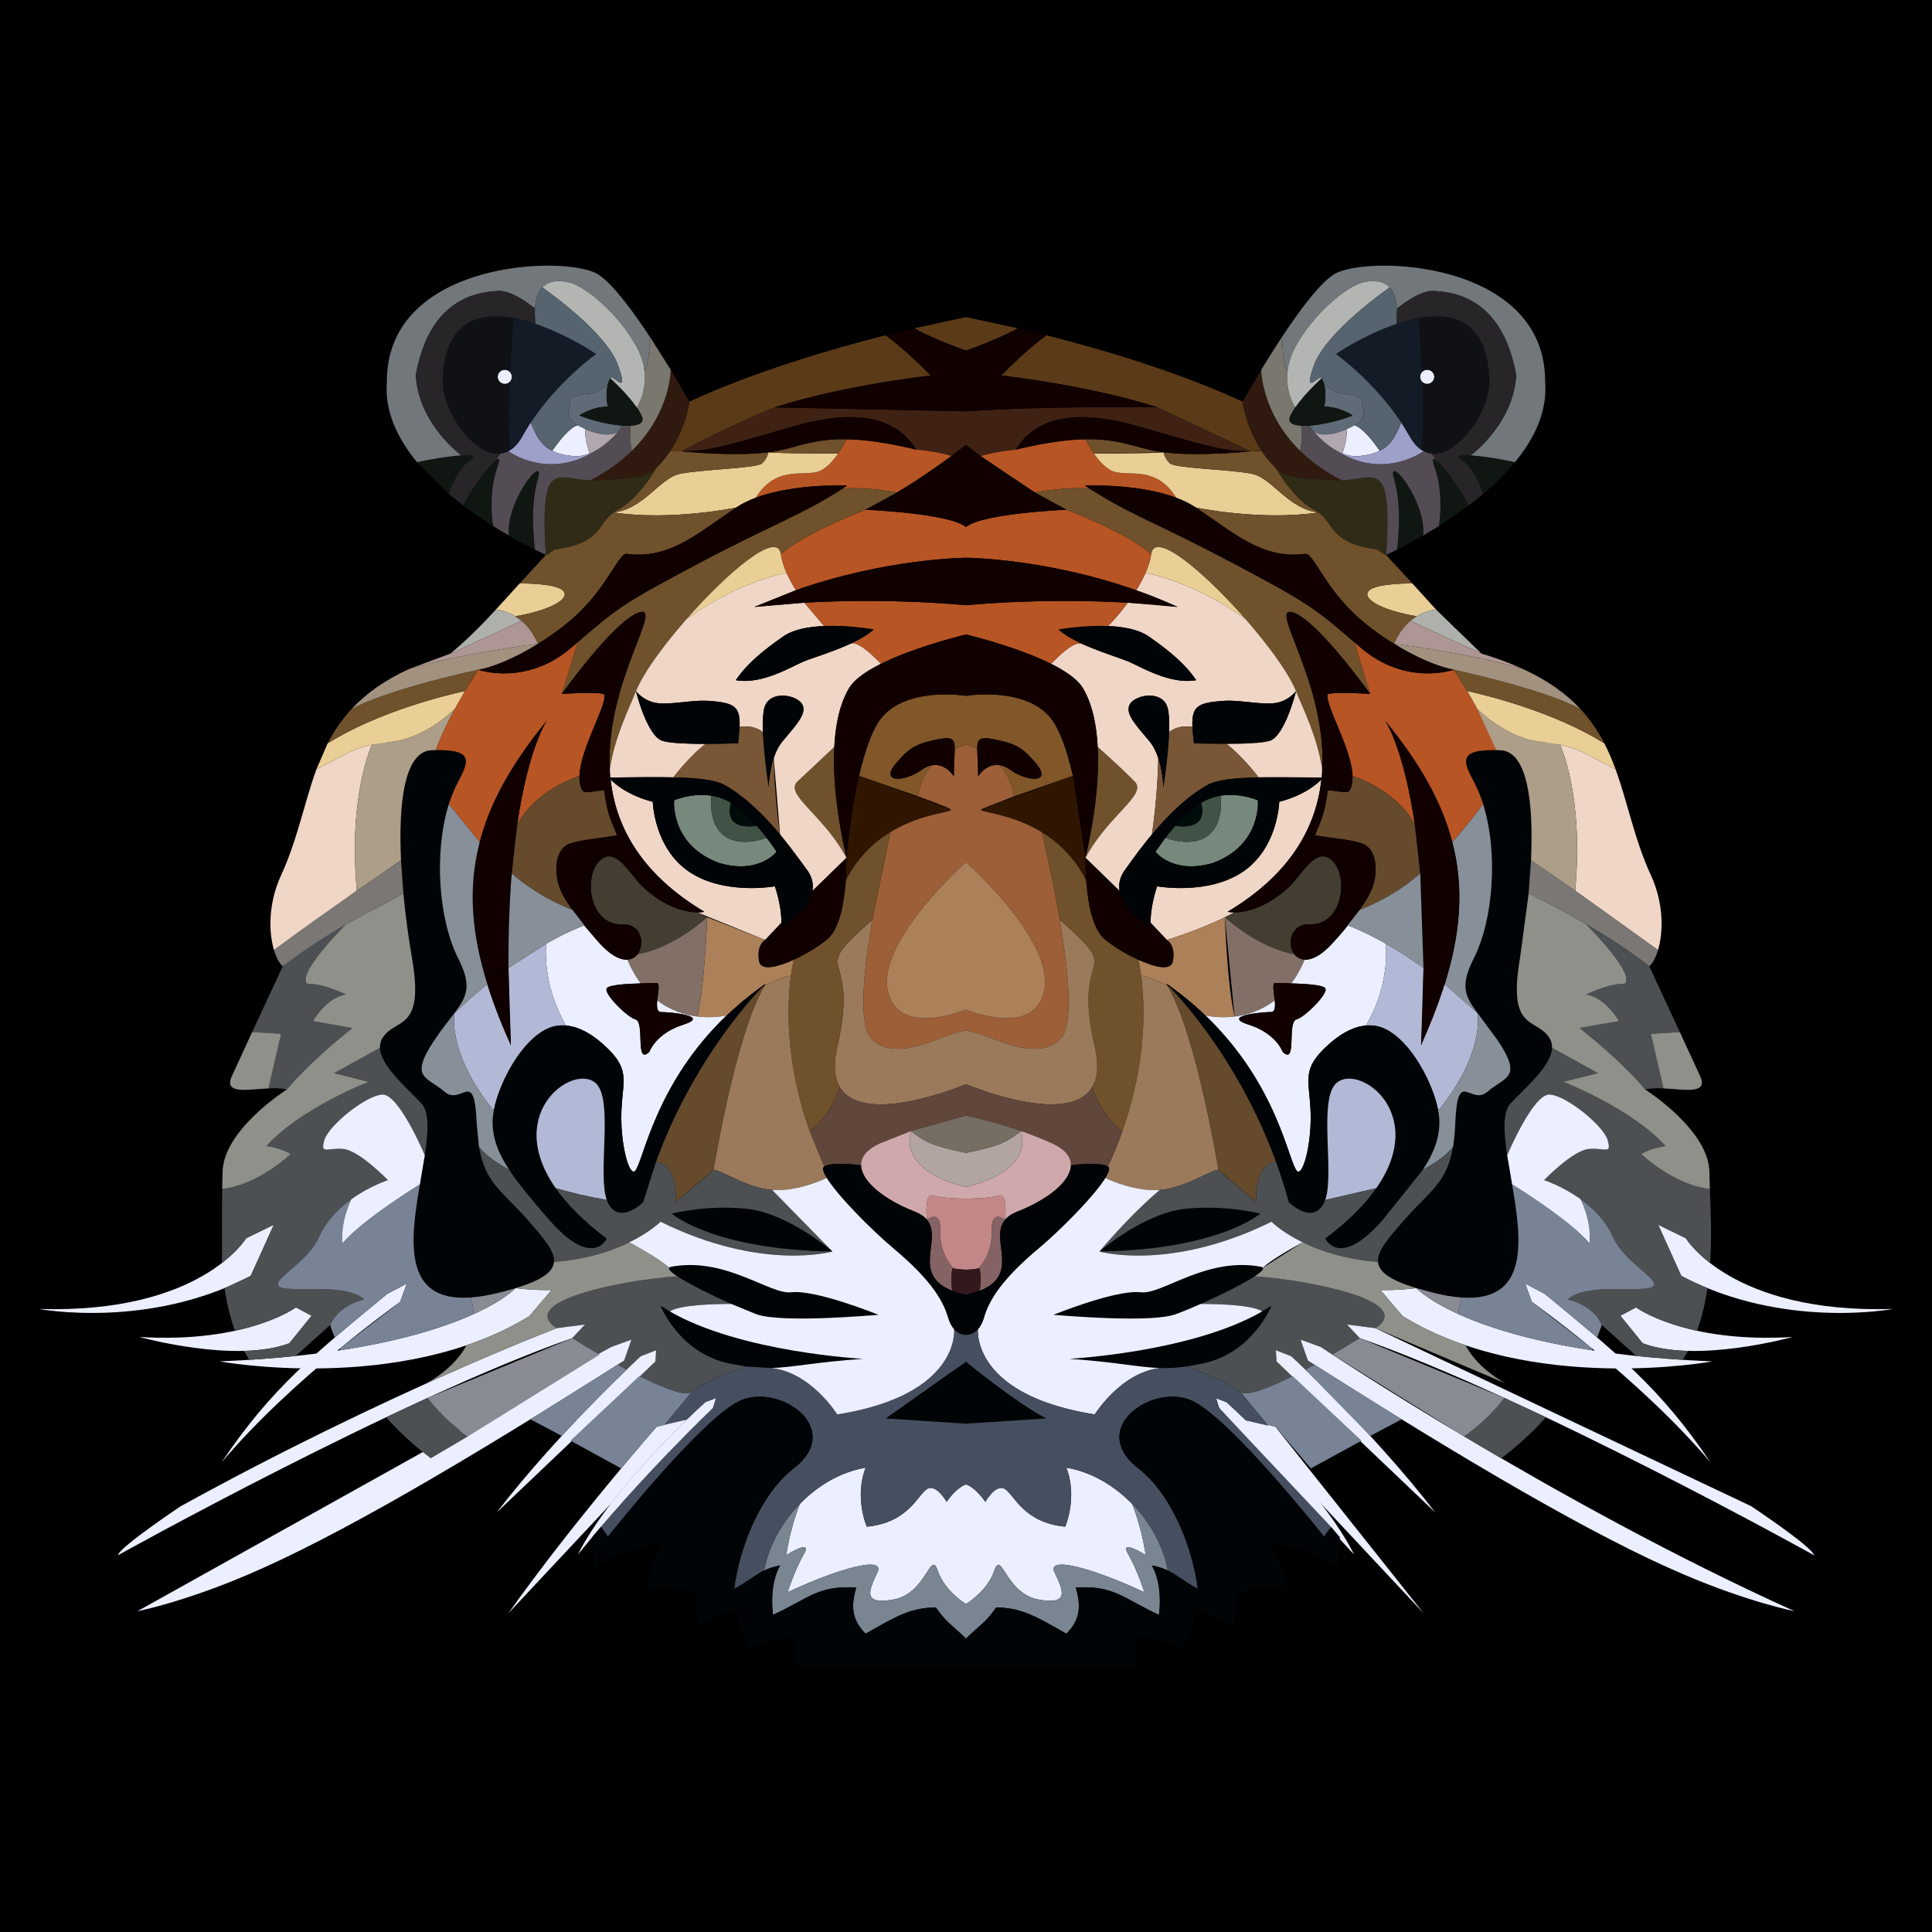 <svg xmlns="http://www.w3.org/2000/svg" width="1080" height="1080" shape-rendering="geometricPrecision" image-rendering="optimizeQuality" fill-rule="evenodd" viewBox="0 0 489332 489332" xmlns:v="https://vecta.io/nano"><style><![CDATA[.B{fill:#ecefff}.C{fill:#e9cf96}.D{fill:#6f512b}.E{fill:#b75524}.F{fill:#f0d6c7}.G{fill:#b2b9d6}.H{fill:#654a2c}.I{fill:#879099}.J{fill:#4c5053}.K{fill:#101612}.L{fill:#ac8059}.M{fill:#000407}.N{fill:#9b7a5b}]]></style><path d="M0 0h489332v489332H0z"/><path fill="#301500" d="M271773 196480l-23033 8358c-1873 987 6566 711 15080 5912 4135 2526 8288 6344 11285 12227l-172-5710-3160-20787z"/><path d="M262112 124717s8510-1530 13838-950l-1195-782s13242-630 23172 3093c-4933-7930-11359-5540-15450-6527-4091-988-7548-8298-7548-8298-4386 79-9978 786-17619 2612 0 0-5293 444-8969 1620l13771 9232z" class="E"/><path d="M296309 117363c-1339-1270-1603-2808-1603-2808-3863 367-17659 302-17659 302 1385 2000 3323 4185 5430 4694 4091 987 10517-1403 15450 6527 1795 674 3481 1490 4964 2477 0 0 16387 3436 31099 1236-7600-761-11726-8620-16734-9748-5009-1128-19608-1411-20947-2680z" class="C"/><g class="D"><path d="M277047 114857l17659-303-760-102c-6107-887-10030-3362-19017-3199 0 0 814 1720 2118 3604z"/><path d="M294706 114555s264 1538 1603 2808c1339 1269 15938 1552 20947 2680 5008 1128 9134 8987 16734 9748-301-214-632-418-997-607-5460-2819-9828-10618-9828-10618-1418-1366-2607-2851-3601-4355-934 152-2832 94-2832 94s-12956 1387-22026 250z"/></g><path fill="#5b3a17" d="M253586 95109s21687 2344 39565 8057l23581 11139 2832-94c-4021-6089-4855-12492-4855-12492-16457-7595-35564-13225-49660-16798-1645 1177-5646 4262-11463 10188z"/><path d="M357719 147775s-9023-148-10998 1828c-1975 1975 3037 4935 12098 6488 2651-1637 4937-1669 4937-1669l-6037-6647z" class="C"/><path d="M346721 149603c1975-1976 10998-1828 10998-1828l-6669-7223c-592-56-1859-1373-2395-1444-11731-1557-10661-6462-14665-9317-14712 2200-31099-1236-31100-1235 9671 6446 16850 13185 27694 11721 1915-259 4483 7385 11879 14661 2946 2897 6718 5728 10620 8129 1170-2693 2662-4547 4158-5824 530-453 1061-833 1578-1152-9061-1553-14073-4513-12098-6488zm-11809 44745c910-22305-14443-42016-7062-39100 6300 2489 19197 20517 19198 20515l-4004-13089c-10167-8752-11697-9944-30579-19945l-36515-18962c-5328-580-13838 950-13838 950l8022 4389s15239 5825 21444 11219c1318-9525 31592 22135 36677 34734 1833 4541 5425 11674 6624 19777l33-488zm-47459 3684c-3103-3245-9434-8858-9434-8858 398 7557-554 17014-3086 28093 5818-10811 15623-15991 12520-19235z" class="D"/><g class="F"><path d="M290927 161185c5385 3745 9320 7052 12037 11094-6642 1153-13846-3330-17238-4757-1772-743-6463-2145-10793-4039l-902-405a212 212 0 0 1-63-29c-2335-863-7211 4635-7777 5075 3627 1808 6658 3860 8011 6058 2157 3504 3476 8558 3817 14992 0 0 6331 5613 9434 8858 3103 3244-6702 8424-12520 19235l8638 8400c-296-1647 2-3427 1301-5257 1869-2633 4196-5842 6885-9058 0 0 1451-9477 1606-19333-513-1543-1230-3065-2230-4266-3355-4030-6154-6888-5056-9232 1099-2345 7473-3810 9379 0 622 1245 752 3909 644 6930 1472-1198 3486-1718 5913-1331-221-5254 1376-6173 7924-6607 4250-282 9535 1090 13200 521 3223-501 5118-2975 5118-2975-1829-4533-6920-11534-12749-18196-12987-9567-25375-11772-25375-11772-641 1460-1449 2950-2361 4416 3491 1227 7013 2625 10500 4217 0 0-4708-625-12628-1074-1603 2188-3347 4228-4997 5915 3849 165 7735 848 10282 2620zm23838 59630c-8938 6006-21688 3663-21688 3663s-1689 4753-1656 9236l4115 4354c6727-2132 12387-4472 17130-6962-654 2-1239-58-1740-173 15320-9149 21661-20342 23454-31294l303-2214c-1130 1155-4453 4043-10685 5658 0 0-296 11725-9233 17732z"/><path d="M318771 196882l15963 44 5-52 140-2038c-1199-8103-4791-15236-6624-19777 0 0-2786 11393-6742 12602-1953 596-6640 751-10885 753 2551 2025 5290 4805 8143 8468z"/></g><path fill="#795636" d="M318771 196882c-2853-3663-5592-6443-8143-8468-4352 3-8237-153-8237-153l-378-4141c-2427-387-4441 133-5913 1331-222 6218-1450 13953-1450 13953s-81-3754-1287-7385c-155 9856-1606 19333-1606 19333 4000-4785 8806-9590 14105-12554 2360-1319 7121-1780 12909-1916z"/><path fill="#77897d" d="M318593 202690s-4458-1938-9429-1164c844 9756-4892 13743-14031 10704l-2479 3501s4333 5769 14443 2875c12531-4542 11496-15916 11496-15916z"/><path fill="#415347" d="M295133 212230c9139 3039 14875-948 14031-10704-1396 215-2832 646-4222 1392l-769 444s2615 7027-6530 5805l-2510 3063z"/><path fill="#000c0a" d="M297643 209167c9145 1222 6530-5805 6530-5805-2360 1450-4635 3656-6530 5805z"/><path d="M276657 275290s1543 6398 7586 11276c8901-25052 4044-43493 4044-43493-2895-1316-5931-3152-8132-4895l-229-182c-2430-1969-3644-6018-4270-10178l-551-4841c-2997-5883-7150-9701-11285-12227 0 0 2600 10555 4592 22247 17074 14993 2851 6166 8846 32086 1076 4653 715 7943-601 10207z" class="D"/><path fill="#856364" d="M248149 326923c10569-4194 2325-12976 6392-17948 0 0-3553-3074-3377 2922 176 5995-3305 9300-3305 9300 529-307 623 3649 290 5726z"/><path fill="#443e32" d="M310234 232330c7878 6919 14750 8852 17648 9385-1991-2542-1037-7776 3777-7595 8304 312 9875-11621 6071-15821-4140-4572-7934 3175-10960 6065l-117 111c-3876 3667-7467 5337-10237 6066-1395 388-2667 563-3750 565l-2432 1224z"/><path d="M310234 232330c-4215 2036-9086 3959-14699 5739 0 0 2270 1246 1537 5347a1809 1809 0 0 1-34 157c-467 1885-2967 1682-5957 612l-2794-1112s379 1438 731 4058c2457 396 5521 1941 6728 2588l-389-633c3733 2595 7017 5315 9911 8085 0 0 3176 809 7420 289-1865-7933-2454-25130-2454-25130z" class="L"/><path fill="#827066" d="M327882 241715c-2898-533-9770-2466-17648-9385l2454 25130c3097-378 6763-1466 10180-4092-201-2080-765-4478 145-4407 557 43 2161 55 4049 112 1245-1671 2389-3658 3377-6016-1101-62-1961-581-2557-1342z"/><path d="M345966 259742c6311-10751 5008-20734 5008-20734-5412-3075-8993-4405-9578-4615-1114 1413-2387 2929-3715 4291-2861 3194-5229 4372-7011 4378h-30a4340 4340 0 0 1-200-5c-989 2358-2133 4345-3378 6016 3524 104 8042 361 8602 1239 859 1351-5281 7369-7248 7860-2550 639 216 11816-3561 8230 0 0-1597-4667-8599-6877-7002-2211 3195-3195 5650-3195 1058 0 1114-1389 962-2962-3417 2626-7083 3714-10180 4092-4244 520-7420-289-7420-289 18357 17561 21059 37109 23210 39385 1273 1347 3145-4663 3447-11573 479-10914-3500-13315 4805-20643 2553-2252 5768-4292 9236-4598z" class="B"/><path d="M350974 239008s1303 9983-5008 20734c762-67 1538-50 2321 66 7486 1111 14490 13470 15984 21527 11896-14626 9972-24727 9972-24727l-8339-7354-5975 15497 613-19587c-3564-2562-6804-4586-9568-6156z" class="G"/><path d="M338146 274655c6268-7136 32403 12824-2489 39046 0 0 3590 7914 14654-4835 9010-10383 14361-16905 14251-24835-104-7611-7889-22979-16275-24223-4344-647-8442 1785-11557 4532-8305 7328-4326 9729-4805 20643-302 6910-2174 12920-3447 11573-2151-2276-4853-21824-23209-39386-2895-2769-6179-5489-9912-8084 0 0 17472 16762 27832 45203 1183 3246 2273 6644 3233 10187 0 0 6009 6005 8940 144s-1466-25131 2784-29965zm-16098 56023c-17437 11723-51287 13480-51287 13480l23220 2332c2035 55 4084-46 6469-387 1376-197 2863-473 4526-845 12456-2784 17072-14580 17072-14580zm-24315 2197c4652-1653 15431-6591 20039-9612 1923-1260 2770-2188 1648-2403-13801-2652-25048 7077-30479 6447-6301-732-22128 5715-22128 5715 735 0 24328 2198 30920-147zm-19264-15899c30260-439 40737-9596 40737-9596s-9088-2345-19345-1172c-10256 1173-21392 10768-21392 10768zm94798-74205c-4978 9817-367 11065 6081 20736s1833 9159-2565 12969c-4397 3811-7619-6447-8205 8206-587 14653-5569 15827-13188 24618-6959 8032-11162 12549 3350 16957l4645 1254 6739 1112c17300 1219 15293-14461 12856-28660l-1242-7363c-906-5971-1201-10951 910-13193 3889-4131 10293-9472 10447-14016 31-936-202-1839-778-2690-3368-4983-10552-1468-7328-20078l2175-16293 602-8429c665-14408-802-27613-7759-27887l-1045-30c-9975-189-8241 3133-5549 8237 880 1667 1624 3506 2238 5468 3829 12230 2607 29240-2384 39082zm-70876-54510l19122-600c3956-1209 6742-12602 6742-12602s-1895 2474-5118 2975c-3665 569-8950-803-13200-521-7990 530-8609 1781-7546 10748zm-7741 11143s2711-17072 806-20883c-1906-3810-8280-2345-9379 0-1098 2344 1701 5202 5056 9232 3354 4030 3517 11651 3517 11651zm-14005-40839c-6338-272-12576 862-12576 862 1440 1341 3604 2566 5947 3645 6 2 10 4 15 6l11695 4444c3392 1427 10596 5910 17238 4757-2717-4042-6652-7349-12037-11094-2547-1772-6433-2455-10282-2620zm25217 40233c-8862 4957-16340 15059-20990 21612-1299 1830-1597 3609-1301 5256 941 5235 7896 9142 7896 9142l-45-1095c-34-4482 1655-9235 1655-9235s12750 2343 21688-3663c8937-6007 9233-17732 9233-17732 6232-1614 9555-4503 10685-5658l51-499c-12043-81-24527-556-28872 1872zm1235 19808c-10110 2894-14443-2875-14443-2875l2479-3501 2510-3063c1895-2149 4170-4355 6530-5805 255-157 512-305 769-444 1390-746 2826-1177 4222-1393 4971-773 9429 1165 9429 1165s1035 11374-11496 15916z" class="M"/><path d="M295746 249719c-1207-648-4272-2192-6728-2588 909 6759 1639 21381-4775 39435-1023 2878-2225 5842-3639 8876 591 334 279 1388-652 2892 0 0 7002 3497 13742 3057s13922-5713 14947-4982c0 0-5551-34286-12895-46690z" class="N"/><path d="M295746 249719c7344 12405 12895 46690 12895 46690 1027 732 9524 8059 9524 8059s-795-9659 5024-10179c-8947-24561-23199-40414-26920-44281l-523-289z" class="H"/><path d="M348583 300940c13633-19479-5237-32204-10437-26285-4096 4659-162 22717-2492 29271l12929-2986z" class="G"/><path d="M374243 256608s1924 10101-9972 24727c180 971 279 1879 291 2696 58 4216-1427 8033-4184 12244 5978-3169 7642-5818 7642-5818 281-1668 469-3569 558-5775 586-14653 3808-4395 8205-8206 4398-3810 9013-3298 2565-12969l-5105-6899z" class="I"/><path d="M348344 336404c10404-6813-16647-12190-30572-13141-3046 1997-8790 4832-13677 7002 4232-1 13082 207 15588 1887 817-473 1606-965 2365-1474 0 0-4616 11796-17072 14580-1663 372-3150 648-4526 845 0 0 10758 3799 13689 6435 1392 1253 6831-787 13275-4006l-4087-3714-176-2821 3879 1500s1333 1226 3579 3388l2299-1239-1651-1049-1849-5290 5114 1851 2930 1928 6953-4171-3239-3448 7178 937zm-69875-19428s11136-9595 21392-10768c10257-1173 19345 1172 19345 1172s-10477 9157-40737 9596zm0 0s17891 5150 43565-7546c0 0 2584 2614 7896 5216 4435 2173 10772 4338 19093 4967-233-2789 2679-6057 6367-10313 6472-7467 11041-9439 12630-18843 0 0-1664 2649-7642 5818l-10067 12591c-11064 12749-14654 4835-14654 4835 5949-4472 10124-8760 12926-12762l-12929 2987-292 694c-2931 5861-8940-144-8940-144-960-3543-2050-6941-3233-10187-5819 520-5024 10179-5024 10179l-9524-8059c-1022-729-8165 4511-14887 4977-4556 3864-9630 8966-15285 15590z" class="J"/><g class="B"><path d="M308782 356625l34142 37075s-6446-14801-32237-38540l-2675-1026 770 2491zm14545-11807l-176-2821 3879 1500s20807 19128 36500 39582l-40203-38261zm7930-221l-1849-5290 5114 1851s58978 39407 119986 66915c0 0-11332-2158-28115-9321-22386-9555-54393-28250-95136-54155zm128222 49322s-71194-39617-115074-55004l-3239-3448 7178 937 95180 45070s15515 10328 15955 12445zm-100739-67662s14692 16085 74995 18553c0 0-46021 8463-78465-11461l-5641-6612s4173 138 9111-480z"/><path d="M387977 329732s27065 19133 45227 40644c-12634-18867-23769-27659-41964-42672l-4938-2601 1675 4629zm39011-16119s11369 19152 52453 17919c0 0-27774 5291-53606-8374l-5862-12962 7015 3417zm-12620 17516s12431 9170 39673 7495c0 0-24370 6786-37998 1586l-5642-6964 3967-2117zm-77283 53152l-840-1173 840 1173zm-2617-3562l26097 27881-37557-47255-7647-1781 19107 21155z"/></g><path d="M354343 187006c6769 9025 11234 17569 13494 26302 2446-2718 5045-5892 7814-9619-614-1962-1358-3801-2238-5468-2692-5104-4426-8426 5549-8237-1212-3440-3022-7161-4812-10470l-2551-4494-3371-5399s-12091 4326-23667-5640l-1517-1307 4003 13091s-10114-699-10846 181c-296 3276 6144 13704 6363 20611 0 0 10862 3154 15784 12325-2862-19591-7506-26339-7507-26338l3502 4462z" class="E"/><path d="M358348 208882c-4922-9171-15784-12325-15784-12325 42 1378-161 2617-717 3629-567 1036-3605-80-5552 29-819 6615-2079 8231-3230 11339 4509 795 9068 1077 11847 2056 3904 1370 3966 7007 2955 10409-563 1896-1686 3912-3559 6489 4152-1743 9166-3975 15417-9251l-1377-12375z" class="H"/><path fill="#100000" d="M335665 250311c-560-879-5078-1135-8602-1239l-4049-112c-910-71-346 2327-145 4407 152 1573 96 2962-962 2962-2455 0-12652 984-5650 3195 7002 2210 8599 6877 8599 6877 3777 3586 1011-7591 3561-8230 1967-491 8107-6509 7248-7860z"/><path d="M368434 215835c2228 10552 1265 21323-2530 33419l8339 7354c-3248-4296-4459-6970-976-13837 4991-9842 6213-26852 2384-39082-2769 3727-5370 6901-7814 9619l597 2527zm-7892 29329l-817-23907c-6251 5276-11265 7508-15417 9251l-2997 3855 85 30c586 211 4167 1541 9578 4615 2764 1570 6004 3594 9568 6156z" class="I"/><path fill="#aeb0ab" d="M357241 157243l17982 8296-11467-11117s-2286 32-4937 1669c-517 319-1048 699-1578 1152z"/><path d="M395114 188601s6076 12646 3847 36987l20976 15042c1370-4584 1468-11848-1775-18894-4237-9205-5888-18449-8985-26923-5513-2604-8248-4954-14063-6212z" class="F"/><path fill="#ad9e89" d="M398961 225588c2229-24341-3847-36987-3847-36987-1323-285-2807-515-4518-678-9232-879-16446-8409-16446-8409l4812 10469 1045 31c6957 274 8424 13479 7759 27887l11195 7687z"/><path d="M374150 179514s7214 7530 16446 8409l4518 678c5815 1258 8550 3608 14063 6212-817-2235-1735-4417-2827-6530-12994-8161-30423-12317-34751-13263 797 1344 1671 2869 2551 4494z" class="C"/><path d="M371599 175020c4328 946 21757 5102 34751 13263-1585-3068-3539-5991-6086-8725-9752-5221-32035-9938-32035-9938l3370 5400z" class="D"/><path fill="#ae9694" d="M353100 163069c673 84 19721 2468 32560 6339-3060-1405-6517-2698-10437-3869l-17982-8296c-1496 1277-2988 3131-4158 5824 0 0 5 1 17 2z"/><path fill="#a2917f" d="M385660 169409c-12839-3872-31887-6256-32560-6340 719 446 1446 879 2178 1297l40 24c4708 2668 9412 4619 12911 5230 0 0 22283 4717 32035 9938-3527-3787-8195-7211-14604-10149z"/><path fill="#7b7774" d="M419937 240630l-20976-15042-11195-7687-602 8429s6549 3086 14574 7770c5167 3017 10947 6696 15985 10641 858-772 1645-2211 2214-4111z"/><path d="M417723 244741c-5038-3945-10818-7624-15984-10642 14060 14475 9497 15143 9497 15143-3371-293-9525 2637-9525 2637 4981 732 8352 6740 8352 6740l-9964 1760c11722 9379 16599 15577 16599 15577 1276-354 2909-374 4615-289l-3191-13826 7347-440-7746-16660zm15344 56375c-9008-869-17367-8801-17367-8801 2053-1465 6153-2050 6153-2050-8792-9672-25934-16261-25934-16261l8793-2200-11618-6413c-153 4544-6557 9885-10446 14016-2111 2242-1816 7222-910 13193 0 0 6553-15672 10803-15380 4250 293 13627 7914 14652 11577 1027 3663-586 1905-4689 2198s-11429 7913-11429 7913 4590 1461 9258 4818c3155 2269 6348 5404 8179 9543 2616 5905 10538 10069 10475 12010-95 2896-16419-985-21904 3816 0 0 6553 1418 8625 6497l8744 7847 11724 978 1356-2266c-4131-108-8135-661-11489-1941l-5642-6964 3967-2117s4951 3652 15451 5925c1263-3454 2099-7118 2640-10802-2209-905-4424-1932-6624-3094l-5862-12962 7015 3417s1694 2855 6138 6288c476-7077 129-13807-59-18785zm-41518 57853l-10528-4912c-3198 4287-7117 7568-10198 9759l9412 5539c4465-3382 8203-6924 11314-10386z" class="J"/><path d="M418122 261841l3191 13826c5355 268 11418 1585 9307-3083l-5151-11183-7347 440zm14842 35215c0-10843-16266-21100-16266-21100s-4877-6198-16599-15577l9964-1760s-3371-6008-8352-6740c0 0 6154-2930 9525-2637 0 0 4563-668-9497-15143-8026-4683-14575-7769-14575-7769l-2175 16293c-3224 18610 3960 15095 7328 20078 576 851 809 1754 777 2690l11618 6413-8793 2200s17142 6589 25934 16261c0 0-4100 585-6153 2050 0 0 8359 7932 17367 8801l-103-4060zm-83941 22557c-8321-629-14658-2794-19093-4967l-10051 6445c252 393-591 1183-2107 2172 13925 951 40976 6328 30572 13141l32976 13978c-2542-1416-7460-4648-10134-9653-5484-1865-10865-4279-15916-7380l-5641-6612s4173 138 9111-480c-6823-2072-9509-4169-9717-6644z" fill="#8f908a"/><path d="M297733 332875c-6592 2345-30185 147-30920 147 0 0 15827-6447 22128-5715 5431 630 16678-9099 30479-6447 240 45 389 124 459 231 2107-2172 10051-6445 10051-6445-5312-2602-7896-5216-7896-5216-25674 12696-43565 7546-43565 7546 5655-6624 10729-11726 15285-15590a633 633 0 0 1-60 5c-6740 440-13742-3057-13743-3057-2758 4450-10946 12834-17190 18091-8352 7032-12124 12355-13517 17191-408 1415-969 2384-1558 3048 0 0-1765 16597 29593 21579 0 0 6656-10726 16702-11753-5583-155-11079-1496-23220-2332 0 0 30967-1607 48922-12006-2505-1680-11356-1888-15588-1887-2505 1112-4786 2049-6362 2610z" class="B"/><path d="M382980 299963c2437 14199 4444 29879-12856 28660-455 1472-694 2873-759 4202 6836 3105 17548 6668 33730 9156l193-400-15311-11849-1675-4629 4938 2601 13302 11069 1166-3181c-2072-5079-8625-6497-8625-6497 5485-4801 21809-920 21904-3816 63-1941-7859-6105-10475-12010-1831-4139-5024-7274-8179-9544 3040 6444 2237 11142 2237 11142-5276-6154-19590-14904-19590-14904zm-38138 64926l-17428-16357c-6444 3219-11883 5259-13275 4006l6922 8354 1947 453 9002 10574 12832-7030zm-14233-18004l16450 16805 7934-4217-22085-13827-2299 1239z" fill="#788395"/><path d="M382980 299963s14314 8750 19590 14904c0 0 803-4698-2237-11142-4668-3356-9258-4817-9258-4817s7326-7620 11429-7913 5716 1465 4689-2198c-1025-3663-10402-11284-14652-11577-4250-292-10803 15380-10803 15380l1242 7363z" class="B"/><path d="M370124 328623c-1984-139-4221-501-6739-1112l-4645-1254s2720 2978 10625 6568c65-1329 304-2730 759-4202zm10897 25434l-36616-15142-6953 4171 33371 20730c3081-2191 7000-5472 10198-9759z" fill="#888b94"/><path fill="#301a0f" d="M319564 114211c994 1504 2183 2989 3601 4355 2784 2931 8637 2615 14864 3054 632 45 1242 54 1829 37-20432-10404-20413-27998-20413-27998l-4736 8060s834 6403 4855 12492z"/><path fill="#302b17" d="M338029 121620c-6227-439-12080-123-14864-3054 0 0 4368 7799 9828 10618l997 607c4004 2855 2934 7760 14665 9317 536 71 1803 1388 2395 1444 0 0 1193-13373-785-17476-1777-3686-5211-1569-10407-1419-587 17-1197 8-1829-37z"/><path d="M353125 121484c2198 7328 700 17740 700 17740l6626-3579c960-8658-9523-21488-7326-14161zm10181-3296c2564 7107 1123 15052 1123 15052l7496-5168c-684-2646-11185-16991-8619-9884zm6815-1751c3649 2335 5560 8636 5560 8636 2888-2444 5647-5128 8027-8014-2781-668-8248-1573-11542-1730-2308-112-3548 145-2045 1108z" class="K"/><circle cx="361480" cy="95447" r="1799" class="B"/><path fill="#101115" d="M361481 93648c993 0 1798 805 1798 1798 0 994-805 1800-1798 1800a1785 1785 0 0 1-1194-454c223 6226 267 12867-248 17191 7214 4659 17461-9107 17187-17703-471-14845-8962-17329-17882-15728l839 13648c327-340 788-552 1298-552z"/><path d="M349462 114178c-6344-9164-8608-6706-8396-4872 210 1834-1076 5544-1076 5544 1356 533 2813 813 4322 659 2163-220 3828-670 5150-1331z" class="B"/><path fill="#72777b" d="M353836 78145c1805-1440 6227-4677 9305-4458 3949 283 17208 848 20876 21301-601 10979-9046 18406-11524 20358 3318 199 8524 1067 11214 1713 4946-6002 8248-12884 7641-20321 149-30919-45574-32235-53488-27255-3574 2249-8643 9044-13126 15819 0 0 103 7115 1356 8845 198-1910 783-4034 2000-6285 4655-8605 13260-15516 17210-16363 3419-732 8120-577 8536 6646z"/><path fill="#534c54" d="M360549 114280s-10009 7430-21924-66c-4136-2218-7034-6415-7034-6415l-1925 29c56 712 225 3544-359 6364 2707 2656 6156 5227 10551 7465 5196-150 8630-2267 10407 1419 1978 4103 785 17476 785 17476l2775-1328s1498-10412-700-17740c-2197-7327 8286 5503 7326 14161l3978-2405s1441-7945-1123-15052c-714-1979-416-2294 402-1662 0 0-316-801-1161-1639l31 2c-693-73-1372-270-2029-609z"/><path fill="#272528" d="M359344 80552c8920-1601 17411 883 17882 15728 243 7637-7819 19356-14679 18607 845 838 1161 1639 1161 1639 2119 1637 7724 9636 8217 11546 1263-954 2521-1955 3756-2999 0 0-1911-6301-5560-8636-1572-1007-142-1241 2372-1091 2478-1952 10923-9379 11524-20358-3668-20453-16927-21018-20876-21301-3078-219-7500 3017-9305 4458 65 1120 27 2409-135 3891l5643-1484z"/><path fill="#131b26" d="M359681 95446a1792 1792 0 0 1 502-1246l-839-13648c-1886 338-3791 859-5643 1484-8145 2748-15275 7512-15306 7651 0 0 9566 6814 16492 17314l2118 3494c910 1644 1936 2779 3034 3488 515-4324 471-10965 248-17191a1791 1791 0 0 1-606-1346z"/><path fill="#9da0c9" d="M357005 110495l-2118-3494c-1264 3265-2520 5727-5425 7177-1322 661-2987 1111-5150 1331-1509 154-2966-126-4322-659-467-185-923-399-1365-636 11915 7496 21924 66 21924 66-171-89-342-189-510-297-1098-709-2124-1844-3034-3488z"/><path fill="#7a776e" d="M328042 103212s-2512-3678-1952-9065c-1253-1730-1356-8845-1356-8845-1926 2910-3744 5816-5289 8357 0 0-12 10839 9862 20533 584-2820 415-5652 359-6364-2212-109-3541-785-2918-2316 295-720 748-1503 1294-2300z"/><path fill="#5f6b77" d="M340306 99713c-3174-294-5009-2700-5009-2700 853 2809 95 6009 95 6009 3959-67 7183 2198 7183 2198-3066 1272-7547 2353-10984 2579 0 0 402 581 1118 1425 0 0 2058 2160 8371-487 822-345 1493-688 2040-1027 3653-2268 1735-4368 1888-5646 176-1469-1527-2058-4702-2351z"/><path d="M331591 107799c3437-226 7918-1307 10984-2579 0 0-3224-2265-7183-2198 0 0 1007-4250-606-7253 0 0-4296 3869-6744 7443-546 797-999 1580-1294 2300-789 1938 1548 2506 4843 2287z" class="K"/><path fill="#b1a7af" d="M341080 108737c-6313 2647-8371 487-8371 487 1209 1424 3318 3597 5916 4990 442 237 898 451 1365 636 0 0 1286-3710 1076-5544-22-188-18-381 14-569z"/><path fill="#b3b5b2" d="M328042 103212c2448-3574 6744-7443 6744-7443-535-1329-5087 5278-1941-3348 3145-8625 19140-19613 19140-19613-1780-1884-4495-1776-6685-1309-3950 847-12555 7758-17210 16363-1217 2251-1802 4375-2000 6285-560 5387 1952 9065 1952 9065z"/><path fill="#56646f" d="M338395 89687c31-139 7161-4903 15306-7651l135-3891c-149-2596-853-4280-1851-5337 0 0-15995 10988-19140 19613-3146 8626 1406 2019 1941 3348 214 397 381 816 511 1244 0 0 1835 2406 5009 2700 3175 293 4878 882 4702 2351-153 1278 1765 3378-1888 5646 1348 479 3409 2230 6342 6468 2905-1450 4161-3912 5425-7177-6926-10500-16492-17314-16492-17314z"/><path d="M290131 145091s12388 2205 25375 11772c-10373-11854-23084-22636-23928-16538-207 1497-720 3111-1447 4766z" class="C"/><path fill="#3f2214" d="M240991 115485c-3676-1176-8969-1620-8969-1620-5041-8227-15135-10415-30846-5934-15710 4483-20956 6374-28576 6374 12367-6694 23581-11139 23581-11139l48485 1024c20805-1458 48485-1024 48485-1024l23581 11139c-7620 0-12866-1891-28576-6374-15711-4481-25805-2293-30846 5934 0 0-5293 444-8969 1620l-3675-2793-3675 2793z"/><path fill="#301500" d="M217559 196480l23033 8358c1873 987-6566 711-15080 5912-4135 2526-8289 6344-11285 12227l172-5710s866-10758 3160-20787z"/><path d="M244666 160699s-12539 2959-21483 7404l-42 21c-575-448-5444-5936-7776-5072 2311-1059 4440-2267 5898-3625 0 0-6238-1134-12576-862l-4997-5915c9734-551 24319-835 40976 634 16657-1469 31242-1185 40976-634-1603 2188-3347 4228-4997 5915-6338-272-12576 862-12576 862 1458 1358 3587 2566 5898 3625-2332-864-7201 4624-7776 5072-14-8-28-14-42-21-8944-4445-21483-7404-21483-7404zm-17446-35982s-8510-1530-13838-950l1195-782s-13242-630-23172 3093c4933-7930 11358-5540 15450-6527 4091-988 7548-8298 7548-8298 4386 79 9978 786 17619 2612 0 0 5293 444 8969 1620-3213 2373-8223 5909-13771 9232zm-8022 4389s21335 876 25468 4395c4133-3519 25468-4395 25468-4395s15239 5825 21444 11219c-390 2813-1858 6042-3801 9170-22975-8116-43111-8227-43111-8227s-20136 111-43111 8227c-1944-3128-3411-6357-3801-9170 6205-5394 21444-11219 21444-11219z" class="E"/><path d="M193023 117363c1339-1270 1603-2808 1603-2808 3863 367 17659 302 17659 302-1385 2000-3323 4185-5430 4694-4092 987-10517-1403-15450 6527-1795 674-3482 1490-4964 2477 0 0-16387 3436-31099 1236 7600-761 11726-8620 16734-9748 5009-1128 19608-1411 20947-2680z" class="C"/><path d="M212285 114857s-13796 65-17659-303l760-102c6106-887 10030-3362 19017-3199 0 0-814 1720-2118 3604zm-17659-302s-264 1538-1603 2808c-1339 1269-15938 1552-20947 2680-5008 1128-9134 8987-16734 9748 301-214 631-418 997-607 5459-2819 9828-10618 9828-10618 1418-1366 2607-2851 3601-4355 934 152 2832 94 2832 94s12956 1387 22026 250z" class="D"/><path d="M235746 95109s-21687 2344-39565 8057c0 0-11214 4445-23581 11139 0 0-1898 58-2832-94 4021-6089 4855-12492 4855-12492 16457-7595 35564-13225 49660-16798 1644 1177 5646 4262 11463 10188zm8920-6303c-7909-2852-11694-4841-13097-5662l13097-2817 13097 2817c-1403 821-5188 2810-13097 5662z" fill="#5b3a17"/><path d="M131613 147775s9023-148 10998 1828c1975 1975-3037 4935-12098 6488-2651-1637-4937-1669-4937-1669l6037-6647z" class="C"/><path d="M142611 149603c-1975-1976-10998-1828-10998-1828l6669-7223c592-56 1859-1373 2394-1444 11732-1557 10662-6462 14666-9317 14712 2200 31099-1236 31100-1235-9671 6446-16850 13185-27694 11721-1915-259-4483 7385-11879 14661-2946 2897-6718 5728-10620 8129-1170-2693-2662-4547-4158-5824-530-453-1061-833-1578-1152 9061-1553 14073-4513 12098-6488zm11809 44745c-910-22305 14443-42016 7062-39100-6301 2489-19197 20517-19198 20515l4003-13089c10168-8752 11698-9944 30580-19945 19074-10102 25934-12130 36515-18962 5328-580 13838 950 13838 950l-8022 4389s-15239 5825-21444 11219c-1319-9525-31593 22135-36677 34734-1833 4541-5425 11674-6624 19777l-33-488zm47459 3684l9434-8858c-398 7557 554 17014 3086 28093-5818-10811-15623-15991-12520-19235z" class="D"/><g class="F"><path d="M198405 161185c-5385 3745-9320 7052-12037 11094 6641 1153 13846-3330 17238-4757 1772-743 6463-2145 10793-4039l902-405a212 212 0 0 0 63-29c2335-863 7211 4635 7777 5075-3627 1808-6658 3860-8011 6058-2157 3504-3476 8558-3817 14992l-9434 8858c-3103 3244 6702 8424 12520 19235l-8638 8400c296-1647-2-3427-1301-5257l-6885-9058-1606-19333c513-1543 1230-3065 2230-4266 3354-4030 6154-6888 5056-9232-1099-2345-7474-3810-9379 0-623 1245-753 3909-644 6930-1472-1198-3486-1718-5913-1331 221-5254-1376-6173-7924-6607-4250-282-9535 1090-13200 521-3224-501-5118-2975-5118-2975 1829-4533 6920-11534 12749-18196 12987-9567 25375-11772 25375-11772 641 1460 1449 2950 2361 4416l-10500 4217 12628-1074 4997 5915c-3849 165-7735 848-10282 2620zm-23838 59630c8938 6006 21688 3663 21688 3663s1689 4753 1656 9236l-4115 4354-17130-6962c654 2 1239-58 1739-173-15320-9149-21660-20342-23453-31294l-303-2214c1130 1155 4453 4043 10685 5658 0 0 296 11725 9233 17732z"/><path d="M170561 196882c-4867-113-10462 7-15963 44l-5-52-140-2038c1199-8103 4791-15236 6624-19777 0 0 2786 11393 6742 12602 1953 596 6640 751 10885 753-2551 2025-5290 4805-8143 8468z"/></g><path fill="#795636" d="M170561 196882c2853-3663 5592-6443 8143-8468l8237-153 378-4141c2427-387 4441 133 5913 1331l1450 13953s81-3754 1287-7385c155 9856 1606 19333 1606 19333-4000-4785-8806-9590-14106-12554-2359-1319-7120-1780-12908-1916z"/><path fill="#77897d" d="M170739 202690s4458-1938 9429-1164c-844 9756 4891 13743 14031 10704 1536 2010 2479 3501 2479 3501s-4333 5769-14443 2875c-12531-4542-11496-15916-11496-15916z"/><path fill="#415347" d="M194199 212230c-9140 3039-14875-948-14031-10704 1396 215 2832 646 4221 1392l769 444s-2614 7027 6531 5805c943 1068 1792 2122 2510 3063z"/><path fill="#000c0a" d="M191689 209167c-9145 1222-6531-5805-6531-5805 2361 1450 4636 3656 6531 5805z"/><path fill="#815629" d="M235791 187627c-4072 955-5838 2177-8691 5517-4601 5383 2083 4901 6301 1860 995-717 1920-1083 2764-1210-3426 3840-3647 7913-3647 7913l-14918-5213c1292-5542 2966-10793 5008-13808 6144-9074 22013-6457 22058-6450 45-7 15914-2624 22058 6450 2042 3015 3716 8266 5008 13808l-14918 5213s-221-4073-3647-7913c844 127 1769 493 2764 1210 4218 3041 10902 3523 6301-1860-2853-3340-4619-4562-8691-5517-5157-1209-6024-864-6027 2033-866-407-1813-779-2848-1106l-2848 1106c-3-2897-870-3242-6027-2033z"/><path fill="#9d5f38" d="M225512 210750c8514-5201 16953-4925 15080-5912-1006-530-4289-1766-8074-3131 0 0 221-4073 3647-7913 3376-507 5442 2822 5442 2822-31-3144 213-5412 211-6956l2848-1106c1035 327 1982 699 2848 1106-2 1544 242 3812 211 6956 0 0 2065-3329 5442-2822 3426 3840 3647 7913 3647 7913l-8074 3131c-1873 987 6566 711 15080 5912 0 0 2600 10555 4592 22247 2158 12668 3602 26672 248 30024-6446 6448-17215-879-23994-2051-6779 1172-17548 8499-23994 2051-3354-3352-1910-17356 248-30024l4592-22247zm19154 7607s-22011 19394-19895 32090c2115 12696 19895 5290 19895 5290s17780 7406 19895-5290c2116-12696-19895-32090-19895-32090z"/><path d="M224771 250447c-2116-12696 19895-32090 19895-32090s22011 19394 19895 32090c-2115 12696-19895 5290-19895 5290s-17780 7406-19895-5290z" class="L"/><path d="M220672 263021c6446 6448 17215-879 23994-2051 6779 1172 17548 8499 23994 2051 3354-3352 1910-17356-248-30024 17074 14993 2851 6166 8846 32086 5994 25920-32592 9521-32592 9521s-38586 16399-32592-9521c5995-25920-8228-17093 8846-32086-2158 12668-3602 26672-248 30024z" class="N"/><path d="M212675 275290s-1543 6398-7586 11276c-8901-25052-4044-43493-4044-43493 2895-1316 5931-3152 8132-4895l229-182c2430-1969 3644-6018 4270-10178 271-1679 443-3345 551-4841 2996-5883 7150-9701 11285-12227l-4592 22247c-17074 14993-2851 6166-8846 32086-1076 4653-715 7943 601 10207z" class="D"/><path fill="#61463b" d="M205089 286566c6043-4878 7586-11276 7586-11276 6014 10354 31991-686 31991-686s25977 11040 31991 686c0 0 1543 6398 7586 11276-1023 2878-2225 5842-3639 8876-2343-1321-9359-294-9359-294 41-2064-1373-4008-4780-5566-2619-1197-5322-2241-7894-3132-7504-2601-13905-3902-13905-3902l-13905 3902-7894 3132c-3407 1558-4822 3502-4780 5566 0 0-7016-1027-9359 294l-3639-8876z"/><path fill="#856364" d="M241183 326923c-10569-4194-2325-12976-6392-17948 0 0 3553-3074 3377 2922-176 5995 3305 9300 3305 9300-529-307-623 3649-290 5726z"/><path fill="#c38787" d="M241473 321197s-3481-3305-3305-9300c176-5996-3377-2922-3377-2922-288-2569-328-6865 1611-6160 1940 705 8264 793 8264 793s6324-88 8264-793c1939-705 1899 3591 1611 6160 0 0-3553-3074-3377 2922 176 5995-3305 9300-3305 9300-531 309-3193 397-3193 397s-2662-88-3193-397z"/><path fill="#cfa8ab" d="M234791 308975c-667-816-1665-1529-3134-2103-7513-2935-13487-7571-13570-11724-42-2064 1373-4008 4780-5566l7894-3133c-3083 10876 13905 14162 13905 14162s16988-3286 13905-14162c2572 892 5275 1936 7894 3133 3407 1558 4821 3502 4780 5566-83 4153-6058 8789-13570 11724-1469 574-2467 1287-3134 2103 288-2569 328-6865-1611-6160-1940 705-8264 793-8264 793s-6324-88-8264-793c-1939-705-1899 3591-1611 6160z"/><path fill="#b2a4a1" d="M244666 300611s-16988-3286-13905-14162c4379 3785 8624 4342 13905 5549 5281-1207 9526-1764 13905-5549 3083 10876-13905 14162-13905 14162z"/><path fill="#766e63" d="M244666 291998c-5281-1207-9526-1764-13905-5549l13905-3901s6401 1301 13905 3901c-4379 3785-8624 4342-13905 5549z"/><path fill="#33181d" d="M241473 321197c531 309 3193 397 3193 397s2662-88 3193-397c529-307 623 3649 290 5726l-3483 1050c-1343-305-2494-657-3483-1050-333-2077-239-6033 290-5726z"/><path fill="#443e32" d="M179098 232330c-7878 6919-14750 8852-17648 9385 1991-2542 1037-7776-3777-7595-8304 312-9875-11621-6071-15821 4140-4572 7934 3175 10960 6065l117 111c3876 3667 7467 5337 10236 6066 1396 388 2668 563 3751 565l2432 1224z"/><path d="M179098 232330l14699 5739s-2270 1246-1537 5347l34 157c467 1885 2967 1682 5957 612 893-300 1835-677 2794-1112 0 0-379 1438-731 4058-2457 396-5521 1941-6728 2588l389-633-9912 8085s-3175 809-7419 289c1865-7933 2454-25130 2454-25130z" class="L"/><path fill="#827066" d="M161450 241715c2898-533 9770-2466 17648-9385 0 0-589 17197-2454 25130-3097-378-6763-1466-10180-4092 201-2080 765-4478-145-4407l-4049 112c-1245-1671-2389-3658-3377-6016 1100-62 1961-581 2557-1342z"/><path d="M143366 259742c-6311-10751-5008-20734-5008-20734 5412-3075 8993-4405 9578-4615l3715 4291c2860 3194 5229 4372 7010 4378h30l201-5c989 2358 2133 4345 3378 6016-3525 104-8042 361-8602 1239-859 1351 5281 7369 7247 7860 2551 639-215 11816 3562 8230 0 0 1597-4667 8598-6877 7003-2211-3194-3195-5650-3195-1058 0-1113-1389-961-2962 3417 2626 7083 3714 10180 4092 4244 520 7419-289 7419-289-18356 17561-21058 37109-23209 39385-1273 1347-3146-4663-3447-11573-479-10914 3500-13315-4805-20643-2554-2252-5768-4292-9236-4598z" class="B"/><path d="M138358 239008s-1303 9983 5008 20734c-762-67-1538-50-2321 66-7486 1111-14490 13470-15984 21527-11896-14626-9972-24727-9972-24727 2865-2751 5662-5192 8339-7354 1528 4906 3524 10049 5975 15497l-613-19587 9568-6156z" class="G"/><g class="M"><path d="M151186 274655c-6269-7136-32403 12824 2489 39046 0 0-3590 7914-14654-4835-9010-10383-14361-16905-14251-24835 104-7611 7888-22979 16275-24223 4343-647 8442 1785 11557 4532 8305 7328 4326 9729 4805 20643 301 6910 2174 12920 3447 11573 2151-2276 4853-21824 23208-39386 2896-2769 6180-5489 9913-8084 0 0-17472 16762-27832 45203l-3234 10187s-6008 6005-8939 144 1466-25131-2784-29965zm73154 84605c7473-3809 20326-14360 20326-14360s12853 10551 20326 14360l-20326 1319-20326-1319z"/><path d="M241646 336664c-590-664-1150-1633-1558-3048-1393-4836-5165-10159-13517-17191-6244-5257-14432-13641-17191-18091-931-1504-1243-2558-652-2892 2343-1321 9359-294 9359-294 83 4153 6057 8789 13570 11724 1469 574 2467 1287 3134 2103 4067 4972-4177 13754 6392 17948 989 393 2140 745 3483 1050 1343-305 2494-657 3483-1050 10569-4194 2325-12976 6392-17948 667-816 1665-1529 3134-2103 7512-2935 13487-7571 13570-11724 0 0 7016-1027 9359 294 591 334 279 1388-652 2892-2759 4450-10947 12834-17191 18091-8352 7032-12124 12355-13517 17191-408 1415-969 2384-1558 3048-1426 1604-3020 1420-3020 1420s-1594 184-3020-1420zm-74362-5986c17437 11723 51287 13480 51287 13480-12141 836-17637 2177-23220 2332-2035 55-4084-46-6469-387l-4526-845c-12456-2784-17072-14580-17072-14580zm24315 2197c-4652-1653-15431-6591-20039-9612-1923-1260-2770-2188-1648-2403 13800-2652 25047 7077 30479 6447 6301-732 22128 5715 22128 5715-735 0-24328 2198-30920-147zm19264-15899c-30260-439-40737-9596-40737-9596s9088-2345 19345-1172c10256 1173 21392 10768 21392 10768zm-94798-74205c4978 9817 367 11065-6081 20736s-1833 9159 2564 12969c4398 3811 7620-6447 8206 8206 587 14653 5568 15827 13188 24618 6959 8032 11162 12549-3350 16957-1376 418-2919 835-4645 1254-2518 611-4755 973-6739 1112-17300 1219-15293-14461-12856-28660l1242-7363c906-5971 1201-10951-910-13193-3889-4131-10293-9472-10447-14016-31-936 202-1839 778-2690 3368-4983 10552-1468 7328-20078l-2175-16293c-264-2798-473-5636-602-8429-665-14408 801-27613 7759-27887l1045-30c9975-189 8241 3133 5549 8237-880 1667-1624 3506-2238 5468-3829 12230-2607 29240 2384 39082zm70876-54510s-15166 608-19122-600c-3956-1209-6742-12602-6742-12602s1894 2474 5118 2975c3665 569 8950-803 13200-521 7990 530 8609 1781 7546 10748zm7741 11143s-2711-17072-806-20883c1905-3810 8280-2345 9379 0 1098 2344-1702 5202-5056 9232-3355 4030-3517 11651-3517 11651zm14005-40839c6338-272 12576 862 12576 862-1440 1341-3604 2566-5947 3645l-15 6c-4563 2099-9799 3649-11695 4444-3392 1427-10597 5910-17238 4757 2717-4042 6652-7349 12037-11094 2547-1772 6433-2455 10282-2620zm-25218 40233c8862 4957 16341 15059 20991 21612 1299 1830 1597 3609 1301 5256-942 5235-7896 9142-7896 9142l45-1095c34-4482-1655-9235-1655-9235s-12750 2343-21688-3663c-8937-6007-9233-17732-9233-17732-6232-1614-9555-4503-10685-5658l-51-499c12042-81 24527-556 28871 1872zm-1234 19808c10110 2894 14443-2875 14443-2875s-943-1491-2479-3501c-718-941-1567-1995-2510-3063-1895-2149-4170-4355-6531-5805l-769-444c-1389-746-2825-1177-4221-1393-4971-773-9429 1165-9429 1165s-1035 11374 11496 15916z"/></g><path d="M193586 249719c1207-648 4272-2192 6728-2588-909 6759-1640 21381 4775 39435l3639 8876c-591 334-279 1388 652 2892 0 0-7002 3497-13742 3057s-13922-5713-14947-4982c0 0 5551-34286 12895-46690z" class="N"/><path d="M193586 249719c-7344 12405-12895 46690-12895 46690-1027 732-9524 8059-9524 8059s795-9659-5024-10179c8947-24561 23199-40414 26919-44281l524-289z" class="H"/><path d="M140749 300940c-13633-19479 5237-32204 10437-26285 4096 4659 162 22717 2492 29271-5021-883-9297-1906-12929-2986z" class="G"/><path d="M115089 256608s-1924 10101 9972 24727c-180 971-279 1879-291 2696-58 4216 1427 8033 4184 12244-5978-3169-7642-5818-7642-5818l-558-5775c-586-14653-3808-4395-8206-8206-4397-3810-9012-3298-2564-12969 1937-2907 3710-5052 5105-6899z" class="I"/><path d="M140988 336404c-10404-6813 16647-12190 30572-13141 3045 1997 8790 4832 13677 7002-4232-1-13082 207-15589 1887l-2364-1474s4616 11796 17072 14580l4526 845s-10758 3799-13689 6435c-1392 1253-6832-787-13275-4006l4087-3714 176-2821-3879 1500-3580 3388c-761-403-1529-816-2298-1239l1651-1049 1849-5290-5114 1851-2930 1928-6953-4171 3239-3448-7178 937zm69875-19428s-11136-9595-21392-10768c-10257-1173-19345 1172-19345 1172s10477 9157 40737 9596zm0 0s-17891 5150-43565-7546c0 0-2584 2614-7896 5216-4435 2173-10772 4338-19093 4967 233-2789-2680-6057-6367-10313-6472-7467-11041-9439-12630-18843 0 0 1664 2649 7642 5818 2429 3711 5847 7728 10067 12591 11064 12749 14654 4835 14654 4835-5949-4472-10124-8760-12926-12762 3632 1081 7908 2104 12929 2987l292 694c2931 5861 8939-144 8939-144l3234-10187c5819 520 5024 10179 5024 10179l9524-8059c1022-729 8165 4511 14887 4977 4556 3864 9629 8966 15285 15590z" class="J"/><path d="M237491 397782c-1833-5360-2821 5784-11143 7335-8323 1552-6066-2680-4091-6911s-9804-988-22782 5078c0 0 1764-5574 4126-9663 2364-4089-4443 247-4443 247s751-6113 3414-12939c4576-4715 10432-8159 16679-9202-2931 7621 291 14947 291 14947 10550-1025 12895-8060 15239-9526 2345-1465 4983 3225 4983 3225 2784-3958 4902-4396 4902-4396s2117 438 4902 4396c0 0 2638-4690 4983-3225 2344 1466 4689 8501 15239 9526 0 0 3222-7326 291-14947 6247 1043 12103 4487 16679 9202 2663 6826 3414 12939 3414 12939s-6807-4336-4444-247 4127 9663 4127 9663c-12978-6066-24757-9309-22782-5078s4232 8463-4091 6911c-8322-1551-9310-12695-11143-7335-1833 5361-7175 8464-7175 8464s-5342-3103-7175-8464z" class="B"/><path fill="#464f60" d="M234781 377148c-2344 1466-4689 8501-15239 9526 0 0-3222-7326-291-14947-6247 1043-12103 4487-16679 9202-4579 4718-7877 10710-9001 16844-2495 1203-4293 2918-7617 4635 1386-10768 6710-24012 15047-30474 13229-10254-3956-21981-13920-17000-9964 4982-33120 34291-33120 34291-360-641-978-1496-1777-2495 14016-16431 28367-30104 28367-30104l769-2492-2674 1025-4907 4630-5643 1314 7097-8565c2931-2636 13689-6435 13689-6435l6469 387c10046 1027 16702 11753 16702 11753 31358-4982 29593-21579 29593-21579 1426 1604 3020 1420 3020 1420s1594 184 3020-1420c0 0-1765 16597 29593 21579 0 0 6656-10726 16702-11753 2035 55 4084-46 6469-387 0 0 10758 3799 13689 6435l7097 8565-5643-1314-4907-4630-2674-1025 769 2492 28367 30104-1777 2495s-23156-29309-33120-34291c-9964-4981-27150 6746-13920 17000 8337 6462 13661 19706 15047 30474-3325-1717-5122-3432-7617-4635-1124-6134-4422-12126-9001-16844-4576-4715-10432-8159-16679-9202 2931 7621-291 14947-291 14947-10550-1025-12895-8060-15239-9526-2345-1465-4983 3225-4983 3225-2785-3958-4902-4396-4902-4396s-2118 438-4902 4396c0 0-2638-4690-4983-3225zm9885-32248l-20326 14360 20326 1319 20326-1319c-7473-3809-20326-14360-20326-14360z"/><path fill="#798591" d="M226348 405117c8322-1551 9310-12695 11143-7335 1833 5361 7175 8464 7175 8464s5342-3103 7175-8464c1833-5360 2821 5784 11143 7335 8323 1552 6066-2680 4091-6911s9804-988 22782 5078c0 0-1764-5574-4127-9663s4444 247 4444 247-751-6113-3414-12939c4579 4718 7877 10710 9001 16843-1137-547-2418-989-4053-1275 1904 3014 2418 8298 1836 12514-9065-4168-11297-7506-21057-6925 1125 4062 1507 7832-2400 11699-7957-4558-11505-6590-17797-6648-2651 3871-4168 4487-7624 7877-3456-3390-4973-4006-7624-7877-6292 58-9840 2090-17797 6648-3907-3867-3525-7637-2400-11699-9760-581-11992 2757-21057 6925-582-4216-68-9500 1836-12514-1635 286-2916 728-4053 1275 1124-6133 4422-12125 9001-16843-2663 6826-3414 12939-3414 12939s6807-4336 4443-247c-2362 4089-4126 9663-4126 9663 12978-6066 24757-9309 22782-5078s-4232 8463 4091 6911z"/><g class="B"><path d="M180550 356625s-18610 17732-34142 37075c0 0 6446-14801 32237-38540l2675-1026-770 2491zm-14545-11807l176-2821-3879 1500s-20807 19128-36500 39582l40203-38261zm-7930-221l1849-5290-5114 1851-119986 66915s11332-2158 28115-9321c22386-9555 54393-28250 95136-54155zM29853 393919s71194-39617 115074-55004l3239-3448-7178 937s-42989 16329-95181 45070c0 0-15514 10328-15954 12445zm100739-67662s-14692 16085-74995 18553c0 0 46021 8463 78465-11461l5641-6612s-4173 138-9111-480z"/><path d="M101355 329732s-27065 19133-45227 40644c12634-18867 23769-27659 41964-42672l4938-2601-1675 4629zm-39011-16119s-11369 19152-52453 17919c0 0 27774 5291 53605-8374l5863-12962-7015 3417zm12619 17516s-12430 9170-39672 7495c0 0 24370 6786 37997 1586l5643-6964-3968-2117zm77284 53152c267-380 549-770 840-1173l-840 1173zm2617-3562l-26098 27881c16223-22923 37558-47255 37558-47255l7647-1781c-8759 8478-14900 15634-19107 21155z"/></g><path d="M134989 187006c-6769 9025-11234 17569-13495 26302l-7813-9619c614-1962 1358-3801 2238-5468 2692-5104 4426-8426-5549-8237 1211-3440 3022-7161 4812-10470l2551-4494 3371-5399s12091 4326 23667-5640l1516-1307-4002 13091s10114-699 10846 181c296 3276-6144 13704-6364 20611 0 0-10861 3154-15783 12325 2862-19591 7506-26339 7507-26338-1230 1502-2396 2988-3502 4462z" class="E"/><path d="M130984 208882c4922-9171 15783-12325 15783-12325-41 1378 162 2617 718 3629 567 1036 3605-80 5552 29 819 6615 2079 8231 3230 11339l-11847 2056c-3904 1370-3966 7007-2955 10409 563 1896 1685 3912 3559 6489-4152-1743-9166-3975-15417-9251l1377-12375z" class="H"/><path d="M244666 104190l-48485-1024c17877-5714 39564-8058 39564-8058-5816-5925-9818-9010-11462-10187l7286-1777c1403 820 5187 2810 13097 5662 7910-2852 11694-4842 13097-5662l7286 1777c-1645 1177-5646 4262-11462 10187 0 0 21687 2344 39564 8058 0 0-27680-434-48485 1024zm58225 24365c-9672-6448-28136-5570-28136-5570 11284 7474 17927 9266 37711 19743 19784 10478 20519 11287 32096 21252 11576 9966 23667 5640 23667 5640-4053-706-9726-3215-15146-6553-3902-2401-7674-5232-10620-8129-7395-7277-9963-14921-11878-14662-10844 1464-18023-5275-27694-11721zm47951 53988s6542 9507 8884 38713c910 11333 1186 25633 203 43495 8942-19871 11982-35803 7908-51443-2618-10053-8176-19985-16995-30765zm-24072 41821c3027-2892 6821-10638 10961-6066 3804 4200 2233 16133-6071 15821-6257-234-5995 8674-1220 8937v1-1c1904 105 4528-1167 7740-4944l6129-7605c1872-2577 2995-4592 3558-6488 1012-3403 950-9040-2954-10410-2779-979-7338-1261-11847-2056 1151-3109 2411-4724 3230-11339 1947-109 4985 1007 5552-29 3338-6087-6001-20311-5646-24240 732-880 10846-182 10846-182s-12897-18027-19197-20516c-7381-2916 7972 16795 7062 39100l-34 489 254 2092s-145 185-450 497l-303 2214c-1792 10951-8133 22144-23453 31293 0 0 659 150 1815 135 2676-36 8018-963 14028-6703zm-31234 13704l-4114-4355c2 368 17 734 45 1095 0 0-6955-3907-7896-9142l-8638-8399c4689-20514 3959-35467-730-43086-4690-7619-29537-13482-29537-13482s-24847 5863-29537 13482-5419 22572-730 43086l-8638 8399c-942 5235-7896 9142-7896 9142l45-1095-4114 4355s-2270 1245-1536 5348c434 2426 4452 1625 8785-343 2996-1362 6142-3281 8360-5078 3322-2692 4448-9865 4822-15018l172-5710s866-10758 3160-20787c1238-5412 2891-10611 5048-13796 6152-9086 22059-6449 22059-6449s15906-2637 22059 6449c2157 3185 3810 8384 5048 13796 2294 10029 3160 20787 3160 20787s-64 2451 172 5710c374 5153 1500 12326 4822 15018 2217 1797 5364 3716 8360 5078 4333 1968 8351 2769 8785 343 734-4103-1536-5348-1536-5348zm-50870-104567c4133-3519 25468-4395 25468-4395-8478-4141-17074-10137-21793-13621l-3675-2793-3675 2793c-4719 3484-13315 9480-21793 13621 0 0 21335 876 25468 4395zm0 19783c16657-1469 31242-1185 40976-634l1-1 12627 1074c-3522-1608-7039-3009-10493-4228-22975-8116-43111-8227-43111-8227s-20136 111-43111 8227l-10493 4228 12627-1074 1 1c9734-551 24319-835 40976 634zm12644-39419c23299-5568 27549-733 36636 587s22786-147 22786-147c-7620 0-12866-1891-28576-6374-15711-4481-25805-2293-30846 5934zm4923 79278c-2853-3340-4619-4562-8691-5517-7905-1854-5728-54-5816 8989 0 0 3227-5201 8206-1612 4218 3041 10902 3523 6301-1860zm-75792-64588c9672-6448 28136-5570 28136-5570-11284 7474-17928 9266-37711 19743-19784 10478-20520 11287-32096 21252-11576 9966-23667 5640-23667 5640 4053-706 9726-3215 15146-6553 3902-2401 7674-5232 10620-8129 7395-7277 9963-14921 11878-14662 10844 1464 18023-5275 27694-11721zm-47951 53988s-6542 9507-8884 38713c-910 11333-1186 25633-203 43495-8942-19871-11983-35803-7909-51443 2619-10053 8177-19985 16996-30765zm24072 41821c-3027-2892-6821-10638-10961-6066-3804 4200-2233 16133 6071 15821 6257-234 5995 8674 1220 8937v1-1c-1904 105-4528-1167-7740-4944-2603-3060-4613-5517-6129-7605-1873-2577-2995-4592-3558-6488-1012-3403-950-9040 2954-10410 2779-979 7338-1261 11847-2056-1151-3109-2411-4724-3230-11339-1947-109-4985 1007-5552-29-3338-6087 6001-20311 5646-24240-732-880-10846-182-10846-182s12896-18027 19197-20516c7381-2916-7972 16795-7062 39100l34 489-254 2092s145 185 450 497c81 737 182 1477 303 2214 1792 10951 8132 22144 23452 31293 0 0-658 150-1814 135-2677-36-8018-963-14028-6703zm69460-110499c-23299-5568-27549-733-36636 587s-22786-147-22786-147c7620 0 12866-1891 28576-6374 15711-4481 25805-2293 30846 5934zm-4923 79278c2853-3340 4619-4562 8691-5517 7905-1854 5728-54 5815 8989 0 0-3226-5201-8205-1612-4218 3041-10902 3523-6301-1860zm-73432 57168c560-879 5077-1135 8602-1239l4049-112c910-71 346 2327 145 4407-152 1573-97 2962 961 2962 2456 0 12653 984 5650 3195-7001 2210-8598 6877-8598 6877-3777 3586-1011-7591-3562-8230-1966-491-8106-6509-7247-7860z" fill="#100000"/><path d="M120898 215835c-2228 10552-1265 21323 2530 33419-2677 2162-5474 4603-8339 7354 3248-4296 4459-6970 976-13837-4991-9842-6213-26852-2384-39082l7813 9619-596 2527zm7892 29329c-52-9138 266-17065 817-23907 6251 5276 11265 7508 15417 9251l2997 3855-85 30c-586 211-4167 1541-9578 4615l-9568 6156z" class="I"/><path fill="#aeb0ab" d="M132091 157243l-17983 8296c4468-3783 7907-7265 11468-11117 0 0 2286 32 4937 1669l1578 1152z"/><path d="M94218 188601s-6076 12646-3847 36987l-20976 15042c-1370-4584-1468-11848 1775-18894 4237-9205 5887-18449 8985-26923 5513-2604 8248-4954 14063-6212z" class="F"/><path fill="#ad9e89" d="M90371 225588c-2229-24341 3847-36987 3847-36987 1323-285 2807-515 4518-678 9232-879 16446-8409 16446-8409-1790 3309-3601 7030-4812 10469l-1045 31c-6958 274-8424 13479-7759 27887l-11195 7687z"/><path d="M115182 179514s-7214 7530-16446 8409l-4518 678c-5815 1258-8550 3608-14063 6212l2827-6530c12994-8161 30423-12317 34751-13263l-2551 4494z" class="C"/><path d="M117733 175020c-4328 946-21757 5102-34751 13263 1585-3068 3539-5991 6086-8725 9752-5221 32035-9938 32035-9938s-1461 2178-3370 5400z" class="D"/><path fill="#ae9694" d="M136232 163069c-674 84-19721 2468-32560 6339l10436-3869 17983-8296c1496 1277 2988 3131 4158 5824l-17 2z"/><path fill="#a2917f" d="M103672 169409c12839-3872 31886-6256 32560-6340l-2178 1297-41 24c-4707 2668-9412 4619-12910 5230 0 0-22283 4717-32035 9938 3527-3787 8195-7211 14604-10149z"/><path fill="#7b7774" d="M69395 240630c5311-4084 13976-10187 20976-15042l11195-7687 602 8429-14574 7770-15985 10641c-858-772-1645-2211-2214-4111z"/><path d="M71609 244741c5038-3945 10818-7624 15984-10642-14061 14475-9497 15143-9497 15143 3370-293 9525 2637 9525 2637-4981 732-8352 6740-8352 6740 1173 145 9963 1760 9963 1760-11721 9379-16599 15577-16599 15577-1275-354-2908-374-4614-289l3191-13826-7347-440 7746-16660zm-15344 56375c9008-869 17366-8801 17366-8801-2052-1465-6153-2050-6153-2050 8793-9672 25935-16261 25935-16261l-8793-2200 11618-6413c153 4544 6557 9885 10446 14016 2111 2242 1816 7222 910 13193 0 0-6553-15672-10803-15380-4250 293-13627 7914-14652 11577-1027 3663 586 1905 4689 2198s11429 7913 11429 7913-4590 1461-9258 4818c-3155 2269-6348 5404-8180 9543-2615 5905-10537 10069-10474 12010 94 2896 16419-985 21904 3816 0 0-6553 1418-8625 6497l-8745 7847c-3678 384-7581 714-11723 978-483-735-934-1491-1356-2266 4131-108 8135-661 11488-1941l5643-6964-3968-2117s-4950 3652-15450 5925c-1264-3454-2099-7118-2640-10802l6623-3094 5863-12962-7015 3417s-1694 2855-6138 6288l59-18785zm41518 57853l10528-4912c3198 4287 7117 7568 10198 9759l-9412 5539c-4465-3382-8203-6924-11314-10386z" class="J"/><path d="M71210 261841l-3191 13826c-5355 268-11418 1585-9307-3083l5151-11183 7347 440zm-14842 35215c0-10843 16265-21100 16265-21100s4878-6198 16599-15577l-9963-1760s3371-6008 8352-6740c0 0-6155-2930-9525-2637 0 0-4564-668 9497-15143l14575-7769c556 5870 1355 11564 2175 16293 3224 18610-3960 15095-7328 20078-576 851-809 1754-777 2690l-11618 6413 8793 2200s-17142 6589-25935 16261c0 0 4101 585 6153 2050 0 0-8358 7932-17366 8801l103-4060zm83941 22557c8321-629 14658-2794 19093-4967 0 0 7944 4273 10051 6445-252 393 591 1183 2107 2172-13925 951-40976 6328-30572 13141 0 0-12828 4872-32976 13978 2541-1416 7460-4648 10134-9653 5484-1865 10864-4279 15916-7380l5641-6612s-4173 138-9111-480c6823-2072 9509-4169 9717-6644z" fill="#8f908a"/><path d="M191599 332875c6592 2345 30185 147 30920 147 0 0-15827-6447-22128-5715-5432 630-16679-9099-30479-6447-240 45-389 124-459 231-2107-2172-10051-6445-10051-6445 5312-2602 7896-5216 7896-5216 25674 12696 43565 7546 43565 7546l-15285-15590 60 5c6740 440 13742-3057 13743-3057 2758 4450 10946 12834 17190 18091 8352 7032 12124 12355 13517 17191 408 1415 968 2384 1558 3048 0 0 1765 16597-29593 21579 0 0-6656-10726-16702-11753 5583-155 11079-1496 23220-2332 0 0-30968-1607-48923-12006 2506-1680 11357-1888 15589-1887l6362 2610z" class="B"/><path d="M106352 299963c-2437 14199-4444 29879 12856 28660 455 1472 694 2873 759 4202-6836 3105-17548 6668-33730 9156l-193-400 15311-11849 1675-4629-4938 2601c-4888 4033-9267 7617-13302 11069-828-2005-1166-3181-1166-3181 2072-5079 8625-6497 8625-6497-5485-4801-21810-920-21904-3816-63-1941 7859-6105 10474-12010 1832-4139 5025-7274 8180-9544-3040 6444-2237 11142-2237 11142 5276-6154 19590-14904 19590-14904zm38138 64926l17428-16357c6443 3219 11883 5259 13275 4006l-6922 8354-1947 453-9002 10574-12832-7030zm14232-18004c-3663 3527-9754 9547-16449 16805-2929-1582-5743-3083-7934-4217l22085-13827 2298 1239z" fill="#788395"/><path d="M106352 299963s-14314 8750-19590 14904c0 0-803-4698 2237-11142 4668-3356 9258-4817 9258-4817s-7326-7620-11429-7913-5716 1465-4689-2198c1025-3663 10402-11284 14652-11577 4250-292 10803 15380 10803 15380l-1242 7363z" class="B"/><path d="M119208 328623c1984-139 4221-501 6739-1112 1726-419 3269-836 4645-1254 0 0-2720 2978-10625 6568-65-1329-304-2730-759-4202zm-10897 25434l36616-15142c2150 1338 4518 2763 6953 4171l-33371 20730c-3081-2191-7000-5472-10198-9759z" fill="#888b94"/><path fill="#301a0f" d="M169768 114211c-994 1504-2183 2989-3601 4355-2784 2931-8637 2615-14864 3054l-1829 37c20432-10404 20413-27998 20413-27998l4736 8060s-834 6403-4855 12492z"/><path fill="#302b17" d="M151303 121620c6227-439 12080-123 14864-3054 0 0-4369 7799-9828 10618-366 189-696 393-997 607-4004 2855-2934 7760-14666 9317-535 71-1802 1388-2394 1444 0 0-1193-13373 785-17476 1777-3686 5210-1569 10407-1419l1829-37z"/><path d="M136207 121484c-2198 7328-700 17740-700 17740-1663-832-3968-2038-6627-3579-959-8658 9524-21488 7327-14161zm-10181-3296c-2564 7107-1123 15052-1123 15052-2406-1518-4959-3248-7497-5168 685-2646 11185-16991 8620-9884zm-6816-1751c-3648 2335-5559 8636-5559 8636l-8027-8014c2781-668 8248-1573 11542-1730 2308-112 3548 145 2044 1108z" class="K"/><circle cx="127852" cy="95447" r="1799" class="B"/><path fill="#101115" d="M127851 93648c-993 0-1798 805-1798 1798 0 994 805 1800 1798 1800a1785 1785 0 0 0 1194-454l248 17191c-7214 4659-17461-9107-17187-17703 471-14845 8962-17329 17882-15728 0 0-514 6225-839 13648-327-340-788-552-1298-552z"/><path d="M139870 114178c6344-9164 8608-6706 8396-4872-210 1834 1075 5544 1075 5544-1355 533-2812 813-4321 659-2163-220-3828-670-5150-1331z" class="B"/><path fill="#72777b" d="M135496 78145c-1805-1440-6227-4677-9305-4458-3949 283-17208 848-20876 21301 600 10979 9046 18406 11524 20358-3318 199-8525 1067-11214 1713-4946-6002-8248-12884-7641-20321-149-30919 45574-32235 53488-27255 3574 2249 8643 9044 13126 15819 0 0-103 7115-1356 8845-198-1910-783-4034-2000-6285-4655-8605-13260-15516-17210-16363-3419-732-8120-577-8536 6646z"/><path fill="#534c54" d="M128782 114280s10010 7430 21925-66c4136-2218 7034-6415 7034-6415 690 46 1338 58 1925 29-56 712-225 3544 358 6364-2706 2656-6155 5227-10550 7465-5197-150-8630-2267-10407 1419-1978 4103-785 17476-785 17476l-2775-1328s-1498-10412 700-17740c2197-7327-8286 5503-7327 14161l-3977-2405s-1441-7945 1123-15052c714-1979 416-2294-402-1662 0 0 316-801 1161-1639l-31 2c693-73 1372-270 2028-609z"/><path fill="#272528" d="M129988 80552c-8920-1601-17411 883-17882 15728-243 7637 7819 19356 14679 18607-845 838-1161 1639-1161 1639-2120 1637-7724 9636-8218 11546l-3755-2999s1911-6301 5559-8636c1573-1007 143-1241-2371-1091-2478-1952-10924-9379-11524-20358 3668-20453 16927-21018 20876-21301 3078-219 7500 3017 9305 4458-65 1120-27 2409 135 3891-1852-625-3758-1146-5643-1484z"/><path fill="#131b26" d="M129650 95446c0-483-191-923-501-1246l839-13648c1885 338 3791 859 5643 1484 8144 2748 15275 7512 15306 7651 0 0-9566 6814-16492 17314-742 1123-1452 2289-2118 3494-910 1644-1936 2779-3034 3488-515-4324-471-10965-248-17191 372-329 605-810 605-1346z"/><path fill="#9da0c9" d="M132327 110495c666-1205 1376-2371 2118-3494 1264 3265 2520 5727 5425 7177 1322 661 2987 1111 5150 1331 1509 154 2966-126 4321-659l1366-636c-11915 7496-21925 66-21925 66l511-297c1098-709 2124-1844 3034-3488z"/><path fill="#7a776e" d="M161290 103212s2512-3678 1952-9065c1253-1730 1356-8845 1356-8845l5289 8357s12 10839-9863 20533c-583-2820-414-5652-358-6364 2212-109 3541-785 2918-2316-295-720-748-1503-1294-2300z"/><path fill="#5f6b77" d="M149026 99713c3174-294 5009-2700 5009-2700-853 2809-95 6009-95 6009-3959-67-7183 2198-7183 2198 3066 1272 7547 2353 10984 2579l-1118 1425s-2058 2160-8372-487l-2039-1027c-3653-2268-1735-4368-1889-5646-176-1469 1528-2058 4703-2351z"/><path d="M157741 107799c-3437-226-7918-1307-10984-2579 0 0 3224-2265 7183-2198 0 0-1007-4250 606-7253 0 0 4296 3869 6744 7443 546 797 999 1580 1294 2300 789 1938-1548 2506-4843 2287z" class="K"/><path fill="#b1a7af" d="M148251 108737c6314 2647 8372 487 8372 487-1209 1424-3318 3597-5916 4990-442 237-898 451-1366 636 0 0-1285-3710-1075-5544 22-188 18-381-15-569z"/><path fill="#b3b5b2" d="M161290 103212c-2448-3574-6744-7443-6744-7443 535-1329 5087 5278 1941-3348-3145-8625-19140-19613-19140-19613 1780-1884 4495-1776 6685-1309 3950 847 12555 7758 17210 16363 1217 2251 1802 4375 2000 6285 560 5387-1952 9065-1952 9065z"/><path fill="#56646f" d="M150937 89687c-31-139-7162-4903-15306-7651-162-1482-200-2771-135-3891 149-2596 853-4280 1851-5337 0 0 15995 10988 19140 19613 3146 8626-1406 2019-1941 3348-214 397-381 816-511 1244 0 0-1835 2406-5009 2700-3175 293-4879 882-4703 2351 154 1278-1764 3378 1889 5646-1348 479-3409 2230-6342 6468-2905-1450-4161-3912-5425-7177 6926-10500 16492-17314 16492-17314z"/><path d="M201001 371934c-8337 6462-13661 19706-15047 30474 3324-1717 5122-3432 7617-4636 1137-547 2418-989 4053-1275-1904 3014-2418 8298-1836 12514 9065-4168 11297-7506 21057-6925-1125 4062-1507 7832 2400 11699 7957-4558 11505-6590 17797-6648 2651 3871 4168 4487 7624 7877 3456-3390 4973-4006 7624-7877 6292 58 9840 2090 17797 6648 3907-3867 3525-7637 2400-11699 9760-581 11992 2757 21057 6925 582-4216 68-9500-1836-12514 1635 286 2916 728 4053 1275 2495 1204 4292 2919 7617 4636-1386-10768-6710-24012-15047-30474-13230-10254 3956-21981 13920-17000 9964 4982 33120 34291 33120 34291 360-641 978-1496 1777-2495l2236 2649-583 8088c-5173-5290-17458-6525-17458-6525 4350 6994 4174 11639 4174 11639-5760-2410-12167 1411-12167 1411-222-562-941 8699-941 8699-1528-2939-10227-5055-10227-5055 1528 2234-2703 9992-2703 9992-3292-2234-12109-3292-12109-3292 1175 2116 236 7713 236 7713h-42940-42940s-939-5597 236-7713c0 0-8817 1058-12109 3292 0 0-4231-7758-2703-9992 0 0-8700 2116-10227 5055 0 0-719-9261-941-8699 0 0-6407-3821-12167-1411 0 0-176-4645 4173-11639 0 0-12284 1235-17457 6525l-583-8088 2236-2649c799 999 1417 1854 1777 2495 0 0 23156-29309 33120-34291 9964-4981 27149 6746 13920 17000z" class="M"/><path d="M199201 145091s-12388 2205-25375 11772c10373-11854 23084-22636 23928-16538 207 1497 720 3111 1447 4766z" class="C"/></svg>